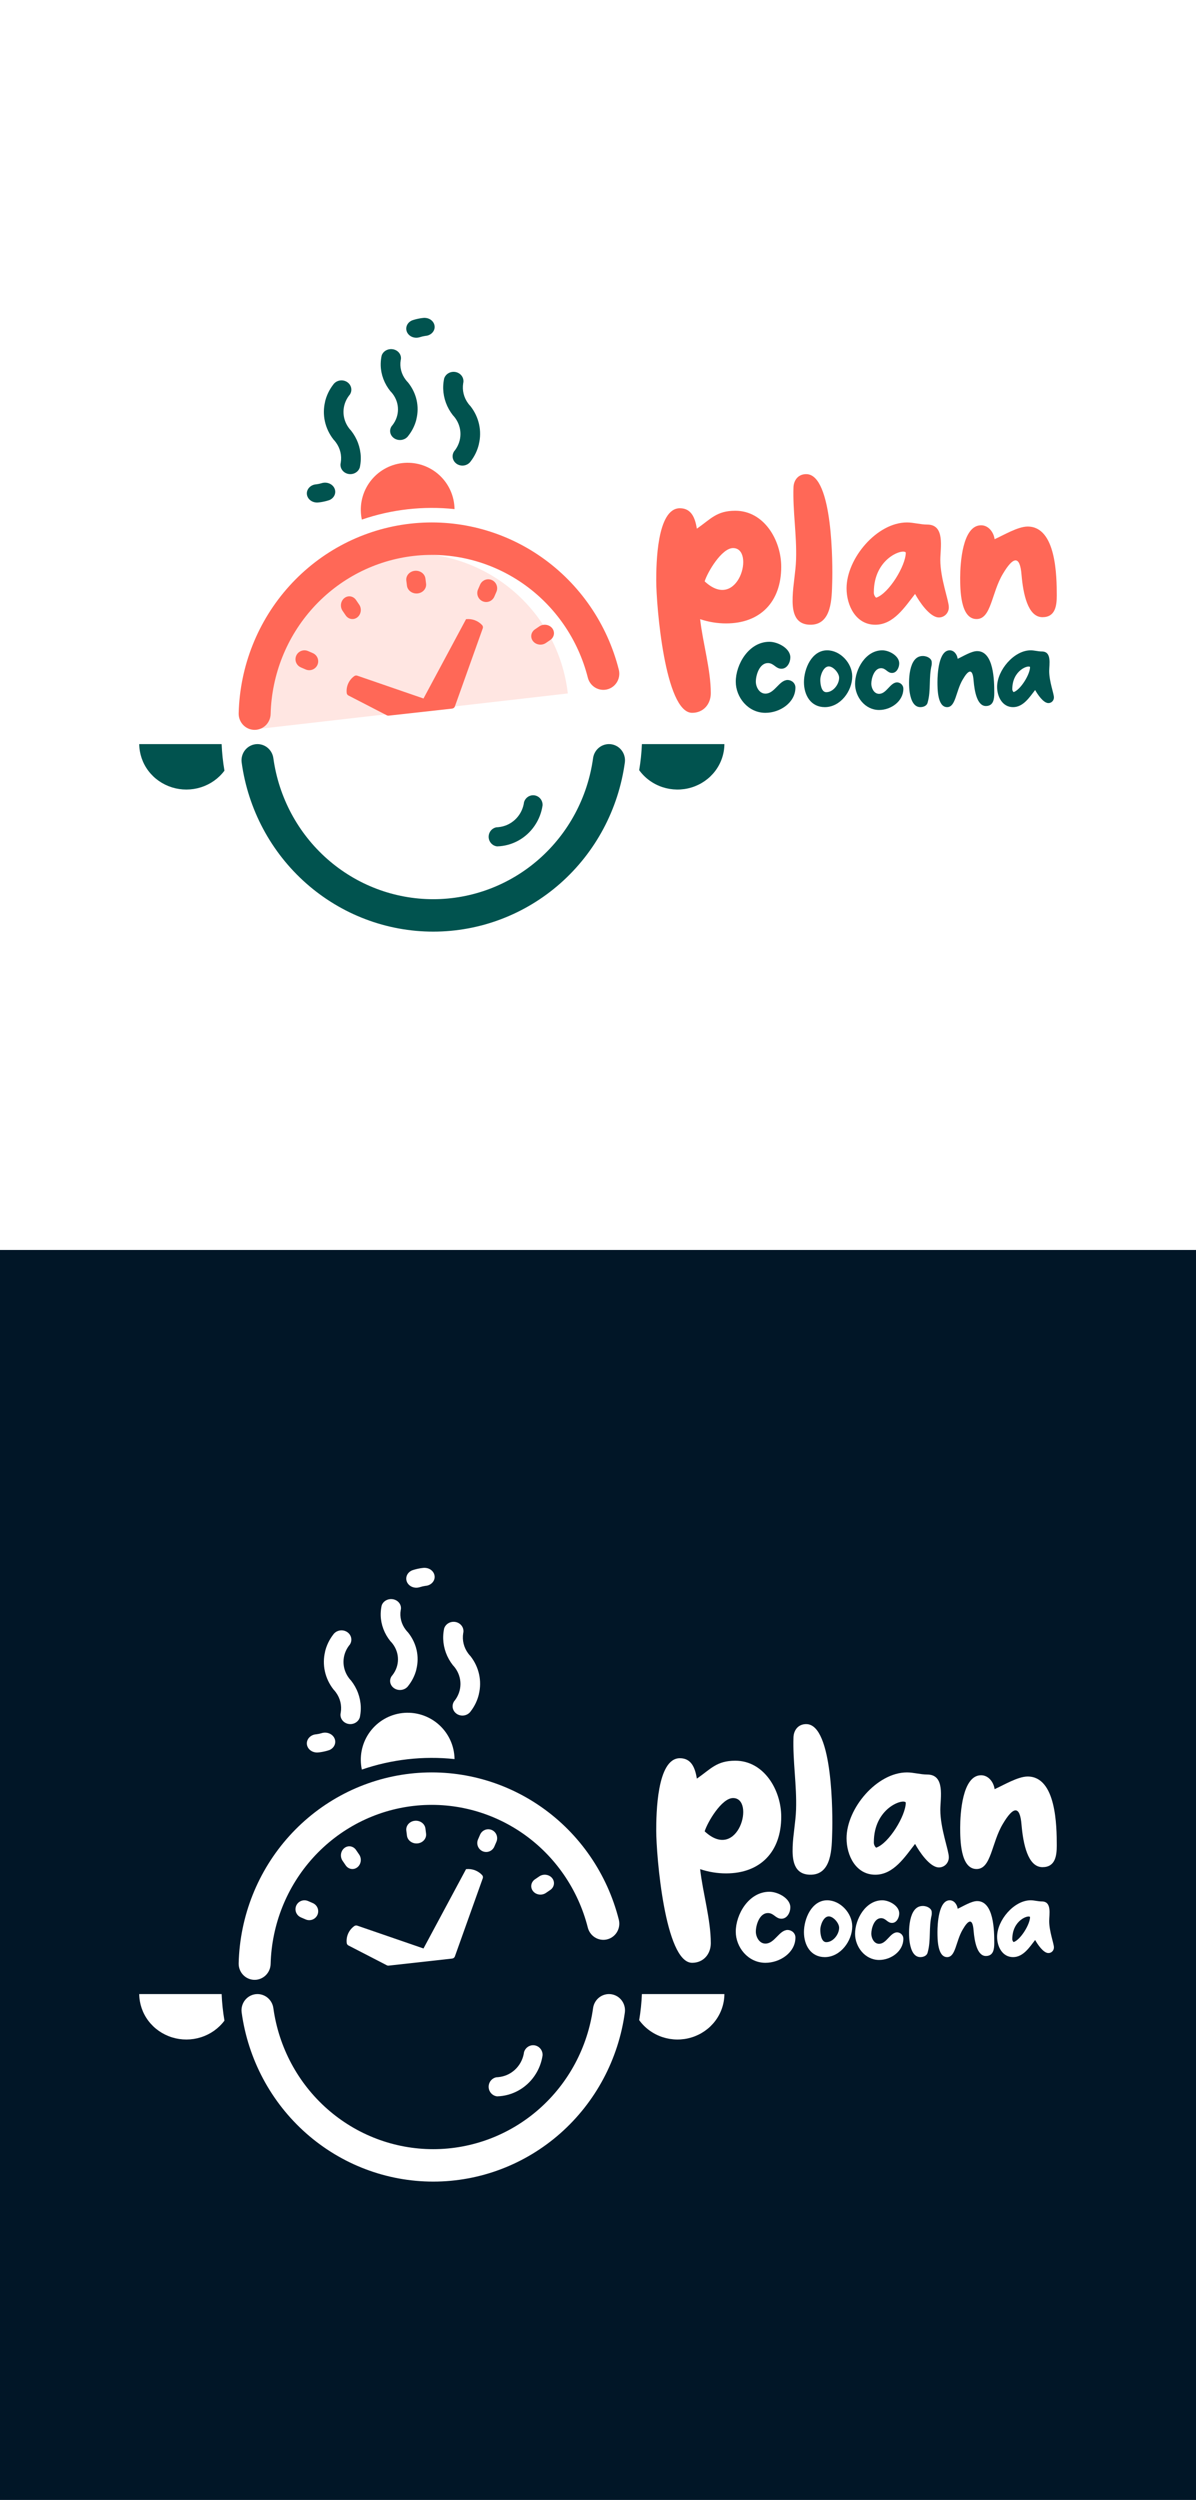 <svg width="335" height="700" viewBox="0 0 335 700" fill="none" xmlns="http://www.w3.org/2000/svg">
<rect x="0" y="0" width="335" height="700" fill="#333333" stroke="none"/>
<g clip-path="url(#clip0_499_4035)">
<rect width="335" height="700" fill="white"/>
<rect x="-135" y="350" width="645" height="350" fill="#011627"/>
<path d="M159.05 194.172C158.388 188.394 156.598 182.803 153.782 177.718C150.967 172.632 147.181 168.152 142.641 164.534C138.101 160.915 132.896 158.228 127.323 156.627C121.749 155.026 115.917 154.542 110.159 155.202C104.401 155.862 98.83 157.654 93.764 160.475C88.698 163.296 84.236 167.091 80.632 171.643C77.029 176.196 74.356 181.416 72.764 187.007C71.173 192.598 70.695 198.449 71.357 204.227L115.204 199.199L159.05 194.172Z" fill="#FFE6E2"/>
<path d="M62.87 215.789C61.238 217.975 58.938 219.604 56.297 220.444C53.657 221.284 50.812 221.292 48.167 220.468C45.522 219.643 43.211 218.028 41.565 215.852C39.919 213.676 39.022 211.051 39 208.35H62.079C62.18 210.843 62.445 213.328 62.87 215.789Z" fill="#01534F"/>
<path d="M202.905 208.35C202.885 211.065 201.982 213.703 200.327 215.886C198.673 218.068 196.351 219.681 193.697 220.493C191.043 221.305 188.193 221.274 185.558 220.404C182.923 219.534 180.639 217.87 179.035 215.652C179.444 213.236 179.698 210.797 179.797 208.35H202.905Z" fill="#01534F"/>
<path d="M170.58 208.35C171.219 208.35 171.85 208.488 172.431 208.756C173.013 209.024 173.531 209.414 173.952 209.902C174.373 210.389 174.686 210.962 174.87 211.582C175.055 212.202 175.106 212.855 175.022 213.496C173.219 226.629 166.794 238.657 156.93 247.363C147.067 256.068 134.431 260.863 121.354 260.863C108.277 260.863 95.642 256.068 85.778 247.363C75.915 238.657 69.489 226.629 67.687 213.496C67.601 212.854 67.652 212.201 67.836 211.581C68.02 210.96 68.333 210.387 68.754 209.9C69.175 209.412 69.694 209.021 70.276 208.754C70.858 208.487 71.49 208.349 72.128 208.35C73.216 208.356 74.265 208.76 75.082 209.489C75.898 210.218 76.427 211.222 76.57 212.316C78.086 223.262 83.452 233.284 91.68 240.536C99.907 247.789 110.441 251.782 121.343 251.782C132.245 251.782 142.78 247.789 151.007 240.536C159.234 233.284 164.6 223.262 166.116 212.316C166.26 211.222 166.788 210.218 167.605 209.489C168.421 208.76 169.47 208.356 170.558 208.35H170.58Z" fill="#01534F"/>
<path d="M127.317 142.455C127.317 142.488 127.317 142.52 127.317 142.552C118.552 141.625 109.689 142.628 101.351 145.492C101.264 145.085 101.196 144.665 101.148 144.242C100.943 142.475 101.099 140.684 101.605 138.979C102.111 137.273 102.958 135.689 104.094 134.321C105.229 132.953 106.631 131.83 108.212 131.02C109.794 130.21 111.524 129.73 113.296 129.609C115.068 129.488 116.847 129.729 118.524 130.316C120.2 130.903 121.741 131.826 123.051 133.027C124.362 134.228 125.416 135.683 126.148 137.303C126.881 138.924 127.278 140.677 127.314 142.455H127.317Z" fill="#FF6857"/>
<path d="M88.916 186.168C88.65 186.773 88.153 187.248 87.535 187.49C86.916 187.731 86.226 187.719 85.617 187.455L84.272 186.875C83.764 186.656 83.344 186.277 83.076 185.796C82.808 185.314 82.707 184.759 82.79 184.215C82.873 183.671 83.134 183.169 83.533 182.788C83.932 182.407 84.446 182.168 84.996 182.108C85.432 182.06 85.873 182.126 86.276 182.298L87.621 182.881C87.923 183.012 88.197 183.201 88.425 183.437C88.654 183.674 88.834 183.952 88.954 184.257C89.074 184.563 89.133 184.888 89.127 185.216C89.12 185.544 89.049 185.867 88.916 186.168Z" fill="#FF6857"/>
<path d="M96.796 172.264L95.981 171.07C95.79 170.802 95.65 170.495 95.57 170.168C95.49 169.841 95.472 169.5 95.515 169.165C95.558 168.83 95.663 168.507 95.823 168.217C95.982 167.926 96.194 167.673 96.446 167.472C96.697 167.271 96.983 167.126 97.287 167.046C97.59 166.967 97.906 166.953 98.214 167.007C98.522 167.061 98.818 167.181 99.083 167.36C99.348 167.54 99.577 167.774 99.757 168.051L100.573 169.245C100.764 169.513 100.904 169.82 100.984 170.147C101.064 170.474 101.082 170.815 101.039 171.15C100.996 171.485 100.891 171.808 100.731 172.098C100.572 172.389 100.36 172.642 100.108 172.843C99.857 173.044 99.571 173.189 99.267 173.269C98.964 173.348 98.649 173.362 98.34 173.308C98.032 173.254 97.736 173.134 97.471 172.955C97.206 172.775 96.977 172.541 96.796 172.264Z" fill="#FF6857"/>
<path d="M116.968 166.164C116.617 166.201 116.26 166.173 115.92 166.084C115.58 165.994 115.262 165.844 114.986 165.642C114.709 165.44 114.478 165.191 114.307 164.907C114.135 164.624 114.026 164.312 113.987 163.99L113.808 162.559C113.768 162.237 113.798 161.911 113.896 161.6C113.994 161.289 114.158 160.998 114.378 160.744C114.599 160.491 114.872 160.28 115.181 160.123C115.491 159.966 115.832 159.867 116.183 159.83C116.535 159.794 116.891 159.821 117.231 159.911C117.572 160 117.889 160.15 118.166 160.352C118.443 160.554 118.674 160.804 118.845 161.087C119.016 161.371 119.125 161.682 119.165 162.004L119.344 163.435C119.383 163.757 119.354 164.083 119.256 164.394C119.158 164.706 118.994 164.996 118.774 165.25C118.553 165.503 118.28 165.714 117.97 165.871C117.661 166.028 117.32 166.128 116.968 166.164Z" fill="#FF6857"/>
<path d="M135.044 175.04C135.154 175.16 135.228 175.306 135.259 175.464C135.29 175.622 135.278 175.785 135.223 175.937L132.518 183.508L127.408 197.823C127.349 197.982 127.246 198.122 127.11 198.226C126.975 198.33 126.812 198.394 126.64 198.412L108.874 200.387C108.69 200.408 108.503 200.373 108.339 200.288L104.376 198.24L97.591 194.741C97.462 194.674 97.351 194.576 97.268 194.458C97.186 194.339 97.134 194.203 97.118 194.06C97.013 193.16 97.151 192.25 97.519 191.419C97.886 190.589 98.469 189.868 99.21 189.329C99.328 189.24 99.466 189.181 99.613 189.156C99.76 189.131 99.91 189.141 100.052 189.186L107.271 191.674L118.622 195.587L126.495 180.915L130.54 173.373H130.559C131.388 173.281 132.227 173.384 133.007 173.674C133.787 173.964 134.485 174.432 135.044 175.04Z" fill="#FF6857"/>
<path d="M139.239 164.432C139.289 164.869 139.222 165.312 139.046 165.715L138.463 167.06C138.333 167.362 138.144 167.635 137.908 167.864C137.673 168.092 137.395 168.272 137.09 168.393C136.786 168.513 136.46 168.572 136.133 168.566C135.806 168.56 135.483 168.489 135.183 168.358C134.883 168.226 134.611 168.036 134.384 167.799C134.157 167.562 133.978 167.282 133.858 166.976C133.739 166.669 133.68 166.342 133.686 166.013C133.692 165.683 133.762 165.358 133.893 165.056L134.476 163.711C134.694 163.204 135.073 162.784 135.554 162.516C136.034 162.248 136.589 162.147 137.133 162.229C137.676 162.311 138.177 162.572 138.558 162.97C138.939 163.369 139.178 163.883 139.239 164.432Z" fill="#FF6857"/>
<path d="M154.661 175.894C154.863 176.145 155.008 176.43 155.09 176.732C155.172 177.034 155.188 177.349 155.138 177.657C155.087 177.965 154.972 178.261 154.797 178.528C154.623 178.795 154.393 179.027 154.12 179.213L152.909 180.037C152.36 180.411 151.671 180.568 150.995 180.475C150.319 180.382 149.711 180.045 149.305 179.539C148.899 179.033 148.728 178.399 148.829 177.776C148.931 177.154 149.297 176.595 149.846 176.221L151.057 175.396C151.33 175.211 151.639 175.077 151.967 175.002C152.296 174.927 152.637 174.912 152.972 174.958C153.306 175.004 153.628 175.111 153.918 175.271C154.208 175.432 154.46 175.644 154.661 175.894Z" fill="#FF6857"/>
<path d="M169.494 193.139C168.414 193.26 167.328 192.98 166.436 192.351C165.544 191.722 164.907 190.787 164.641 189.719C161.926 179.034 155.494 169.703 146.53 163.445C137.566 157.187 126.674 154.423 115.859 155.662C105.044 156.902 95.035 162.061 87.675 170.189C80.315 178.318 76.1 188.869 75.805 199.9C75.784 201.002 75.37 202.059 74.639 202.876C73.908 203.693 72.91 204.213 71.83 204.341C71.197 204.415 70.556 204.352 69.95 204.154C69.343 203.956 68.785 203.63 68.314 203.196C67.842 202.762 67.468 202.23 67.215 201.638C66.963 201.045 66.838 200.404 66.85 199.758C67.178 186.52 72.218 173.849 81.041 164.084C89.864 154.32 101.874 148.122 114.853 146.635C127.831 145.147 140.903 148.471 151.653 155.993C162.403 163.514 170.106 174.725 173.339 187.555C173.491 188.181 173.509 188.832 173.393 189.466C173.276 190.1 173.028 190.701 172.664 191.23C172.3 191.758 171.829 192.202 171.282 192.532C170.736 192.861 170.126 193.068 169.494 193.139Z" fill="#FF6857"/>
<path d="M199.096 194.098C199.096 197.126 197.07 199.597 193.871 199.597C186.227 199.597 183.812 169.399 183.812 162.626C183.812 158.007 183.966 142.31 190.437 142.31C193.796 142.31 194.726 145.258 195.196 148.03C199.093 145.323 200.731 143.011 205.956 143.011C213.988 143.011 218.822 151.219 218.822 158.709C218.822 168.507 212.973 174.563 203.381 174.563C200.911 174.563 198.457 174.16 196.111 173.37C196.827 179.918 199.096 187.481 199.096 194.098ZM205.329 153.465C202.131 153.465 198.156 160.238 197.376 162.786C206.811 171.55 211.644 153.465 205.329 153.465Z" fill="#FF6857"/>
<path d="M222.976 156.712C223.209 149.932 222.028 143.111 222.252 136.461C222.322 134.46 223.588 132.693 225.935 132.764C233.293 132.995 233.266 158.2 233.099 163.168C232.96 167.302 233.099 175.126 226.791 174.928C222.233 174.783 221.904 170.575 222.02 167.153C222.136 163.731 222.86 160.212 222.976 156.712Z" fill="#FF6857"/>
<path d="M245.167 174.932C239.758 174.932 237.121 169.611 237.121 164.727C237.121 156.366 245.616 146.288 254.048 146.288C255.906 146.288 257.781 146.88 259.713 146.88C264.798 146.88 263.383 153.398 263.383 156.762C263.383 162.029 265.764 168.087 265.764 169.999C265.774 170.376 265.709 170.752 265.574 171.103C265.439 171.455 265.237 171.775 264.979 172.045C264.72 172.315 264.412 172.529 264.072 172.675C263.731 172.821 263.366 172.896 262.997 172.894C260.423 172.894 257.462 168.418 256.311 166.308C253.465 169.93 250.312 174.932 245.167 174.932ZM253.71 154.717C253.001 153.531 244.762 156.237 244.762 165.845C244.75 166.131 244.802 166.417 244.913 166.68C245.024 166.943 245.192 167.177 245.405 167.365C248.959 166.175 253.71 158.403 253.71 154.717Z" fill="#FF6857"/>
<path d="M287.845 147.436C295.855 147.436 296 161.337 296 166.784C296 169.581 295.617 172.817 291.999 172.817C287.845 172.817 286.587 166.124 286.14 161.056C285.696 155.1 283.619 156.124 280.949 160.616C277.687 165.984 277.687 173.34 273.537 173.34C268.947 173.34 268.947 164.88 268.947 161.72C268.947 157.896 269.54 147.083 274.803 147.083C276.956 147.083 278.364 149.143 278.586 150.983C281.099 149.857 285.103 147.436 287.845 147.436Z" fill="#FF6857"/>
<path d="M215.51 179.706C217.926 179.706 221.379 181.566 221.379 184.075C221.379 185.411 220.537 187.253 218.887 187.253C217.238 187.253 216.776 185.664 215.087 185.664C212.714 185.664 211.71 189.058 211.71 190.874C211.71 192.281 212.631 194.223 214.395 194.223C217.005 194.223 218.235 190.398 220.651 190.398C221.233 190.421 221.782 190.656 222.183 191.053C222.583 191.45 222.804 191.979 222.799 192.526C222.799 196.717 218.504 199.597 214.395 199.597C209.483 199.597 206.09 195.191 206.09 190.896C206.07 186.062 209.716 179.706 215.51 179.706Z" fill="#01534F"/>
<path d="M225.186 191.003C225.186 187.27 227.351 182.093 231.685 182.093C235.39 182.093 238.712 185.719 238.712 189.383C238.712 193.501 235.39 198.006 231.022 198.006C227.074 197.995 225.186 194.629 225.186 191.003ZM232.14 186.601C230.623 186.601 229.763 189.134 229.763 190.33C229.763 191.526 230.043 193.819 231.442 193.819C233.361 193.819 235.041 191.633 235.041 189.769C235.041 188.5 233.433 186.601 232.14 186.601Z" fill="#01534F"/>
<path d="M247.128 182.093C249.08 182.093 251.875 183.638 251.875 185.761C251.875 186.883 251.191 188.432 249.856 188.432C248.521 188.432 248.151 187.096 246.784 187.096C244.864 187.096 244.052 189.947 244.052 191.462C244.052 192.646 244.797 194.283 246.222 194.283C248.334 194.283 249.326 191.069 251.297 191.069C251.767 191.089 252.212 191.287 252.536 191.621C252.86 191.955 253.039 192.399 253.034 192.859C253.034 196.378 249.56 198.802 246.238 198.802C242.268 198.802 239.508 195.103 239.508 191.493C239.496 187.428 242.443 182.093 247.128 182.093Z" fill="#01534F"/>
<path d="M257.861 183.742C259.329 183.467 260.758 184.21 260.96 185.192C261.001 185.531 261.001 185.873 260.96 186.211C260.104 189.737 260.797 193.277 259.856 196.624C259.736 197.29 259.205 197.799 258.307 197.959C255.902 198.387 255.166 195.784 254.879 194.296C254.434 192.206 254.147 184.445 257.861 183.742Z" fill="#01534F"/>
<path d="M273.705 182.315C278.41 182.315 278.495 190.741 278.495 194.037C278.495 195.732 278.278 197.693 276.145 197.693C273.705 197.693 272.961 193.637 272.702 190.562C272.438 186.95 271.218 187.575 269.65 190.293C267.713 193.545 267.713 198.006 265.293 198.006C262.582 198.006 262.582 192.88 262.582 190.963C262.582 188.645 262.931 182.093 266.021 182.093C267.287 182.093 268.112 183.341 268.244 184.47C269.754 183.78 272.078 182.315 273.705 182.315Z" fill="#01534F"/>
<path d="M283.758 198.006C280.749 198.006 279.289 195.04 279.289 192.335C279.289 187.687 284.01 182.093 288.694 182.093C289.728 182.093 290.767 182.42 291.839 182.42C294.664 182.42 293.878 186.044 293.878 187.906C293.878 190.834 295.202 194.201 295.202 195.263C295.207 195.472 295.171 195.681 295.096 195.876C295.021 196.071 294.908 196.249 294.765 196.399C294.621 196.549 294.45 196.668 294.261 196.749C294.071 196.83 293.868 196.872 293.663 196.871C292.234 196.871 290.59 194.382 289.943 193.212C288.374 195.224 286.621 198.006 283.758 198.006ZM288.517 186.775C288.141 186.117 283.544 187.614 283.544 192.958C283.54 193.118 283.572 193.277 283.637 193.422C283.703 193.567 283.799 193.695 283.92 193.797C285.872 193.139 288.517 188.814 288.517 186.775Z" fill="#01534F"/>
<path d="M134.134 124.387C133.724 126.123 132.94 127.76 131.83 129.196L131.688 129.379C131.671 129.405 131.651 129.427 131.63 129.453L131.586 129.498C131.181 129.93 130.636 130.222 130.035 130.329C129.435 130.436 128.814 130.352 128.271 130.089C127.727 129.826 127.291 129.4 127.032 128.877C126.772 128.355 126.704 127.765 126.837 127.202C126.904 126.92 127.018 126.651 127.176 126.404C127.271 126.288 127.366 126.17 127.458 126.051C128.44 124.73 128.97 123.155 128.975 121.54C128.98 119.925 128.46 118.348 127.485 117.021C127.291 116.76 127.081 116.511 126.854 116.274C125.175 114.135 124.228 111.562 124.14 108.899C124.116 108.101 124.172 107.302 124.306 106.514C124.337 106.34 124.371 106.167 124.405 105.991C124.599 105.365 125.035 104.831 125.626 104.493C126.217 104.156 126.92 104.04 127.597 104.168C128.274 104.297 128.875 104.66 129.283 105.187C129.69 105.713 129.874 106.365 129.798 107.014C129.774 107.109 129.756 107.205 129.744 107.302C129.417 109.295 129.919 111.331 131.145 112.981C131.343 113.252 131.561 113.509 131.797 113.751C132.971 115.257 133.788 116.985 134.191 118.816C134.594 120.648 134.573 122.541 134.13 124.364L134.134 124.387Z" fill="#01534F"/>
<path d="M116.636 117.41C116.225 119.093 115.44 120.681 114.331 122.075C114.284 122.137 114.236 122.193 114.189 122.252L114.131 122.324L114.087 122.371C113.68 122.787 113.134 123.069 112.534 123.171C111.934 123.273 111.314 123.191 110.771 122.936C110.228 122.681 109.792 122.268 109.532 121.763C109.272 121.257 109.202 120.687 109.334 120.141C109.401 119.868 109.515 119.606 109.673 119.366C109.768 119.255 109.864 119.139 109.952 119.024C110.938 117.745 111.47 116.218 111.475 114.652C111.481 113.085 110.959 111.556 109.982 110.27C109.79 110.016 109.579 109.774 109.351 109.546C107.672 107.47 106.724 104.975 106.635 102.393C106.615 101.619 106.67 100.845 106.801 100.079C106.828 99.908 106.866 99.74 106.9 99.569C107.095 98.962 107.531 98.444 108.122 98.117C108.713 97.79 109.417 97.677 110.094 97.802C110.772 97.926 111.374 98.279 111.781 98.79C112.189 99.3 112.373 99.933 112.298 100.561C112.274 100.655 112.254 100.748 112.24 100.841C111.912 102.774 112.415 104.748 113.642 106.349C113.84 106.61 114.057 106.86 114.291 107.095C115.466 108.556 116.284 110.231 116.687 112.008C117.09 113.785 117.069 115.62 116.626 117.389L116.636 117.41Z" fill="#01534F"/>
<path d="M121.686 92.084C121.567 92.56 121.298 92.995 120.913 93.337C120.528 93.679 120.042 93.914 119.513 94.013C119.382 94.013 119.25 94.041 119.122 94.06C118.651 94.125 118.188 94.23 117.738 94.373C117.661 94.391 117.586 94.414 117.513 94.442C117.504 94.439 117.494 94.439 117.485 94.442C116.797 94.647 116.049 94.604 115.395 94.322C114.741 94.041 114.233 93.542 113.975 92.93C113.718 92.317 113.731 91.639 114.012 91.035C114.293 90.431 114.821 89.949 115.485 89.688C115.672 89.622 115.859 89.566 116.052 89.509C116.779 89.301 117.523 89.147 118.278 89.049C118.303 89.046 118.329 89.046 118.354 89.049L118.717 89.005C118.985 88.99 119.255 89.01 119.517 89.065C119.878 89.134 120.221 89.267 120.526 89.456C120.831 89.645 121.091 89.887 121.293 90.167C121.494 90.448 121.633 90.761 121.7 91.09C121.768 91.419 121.763 91.756 121.686 92.084Z" fill="#01534F"/>
<path d="M91.045 112.477C91.456 110.744 92.241 109.108 93.352 107.673L93.495 107.49L93.552 107.42C93.565 107.402 93.58 107.386 93.597 107.372C94.004 106.943 94.55 106.654 95.15 106.548C95.75 106.443 96.37 106.528 96.913 106.79C97.456 107.052 97.892 107.476 98.153 107.996C98.414 108.516 98.484 109.103 98.354 109.665C98.287 109.947 98.172 110.216 98.014 110.463C97.919 110.575 97.824 110.693 97.732 110.812C96.748 112.132 96.217 113.704 96.212 115.318C96.207 116.931 96.728 118.507 97.705 119.832C97.899 120.093 98.11 120.342 98.337 120.578C100.019 122.715 100.968 125.285 101.055 127.945C101.079 128.744 101.023 129.542 100.889 130.331C100.858 130.504 100.824 130.68 100.79 130.857C100.603 131.49 100.169 132.032 99.575 132.376C98.981 132.72 98.271 132.84 97.587 132.711C96.904 132.582 96.297 132.214 95.889 131.681C95.481 131.149 95.302 130.49 95.387 129.838C95.412 129.742 95.43 129.645 95.442 129.547C95.786 127.543 95.287 125.492 94.052 123.829C93.853 123.559 93.636 123.301 93.403 123.057C92.226 121.552 91.408 119.826 91.005 117.995C90.601 116.165 90.622 114.274 91.065 112.452L91.045 112.477Z" fill="#01534F"/>
<path d="M86.013 137.595C86.135 137.115 86.407 136.677 86.799 136.333C87.191 135.988 87.685 135.752 88.223 135.653C88.356 135.653 88.49 135.628 88.62 135.609C89.099 135.551 89.57 135.451 90.027 135.313C90.105 135.291 90.182 135.268 90.256 135.24H90.284C90.973 135.07 91.707 135.138 92.344 135.429C92.98 135.72 93.471 136.214 93.721 136.814C93.971 137.413 93.962 138.075 93.695 138.669C93.428 139.262 92.923 139.745 92.279 140.022C92.089 140.085 91.895 140.145 91.702 140.201H91.719C90.981 140.412 90.224 140.568 89.457 140.668H89.38L89.011 140.712C88.738 140.729 88.464 140.71 88.198 140.655C87.83 140.584 87.481 140.448 87.172 140.255C86.863 140.062 86.599 139.816 86.396 139.532C86.193 139.247 86.055 138.93 85.989 138.597C85.923 138.265 85.932 137.924 86.013 137.595Z" fill="#01534F"/>
<path d="M150.125 230.63C149.046 232.405 147.575 233.899 145.83 234.995C144.084 236.091 142.112 236.758 140.07 236.944C139.79 236.97 139.514 236.987 139.234 236.993C138.839 236.948 138.458 236.813 138.12 236.6C137.661 236.309 137.3 235.883 137.086 235.379C136.871 234.874 136.813 234.315 136.919 233.776C137.025 233.236 137.29 232.743 137.679 232.361C138.067 231.979 138.561 231.727 139.095 231.639C139.273 231.639 139.452 231.639 139.631 231.606C141.319 231.443 142.912 230.737 144.179 229.591C145.446 228.444 146.321 226.916 146.677 225.229C146.716 225.037 146.748 224.842 146.774 224.647C146.838 224.4 146.939 224.165 147.073 223.949C147.381 223.445 147.843 223.057 148.389 222.847C148.935 222.636 149.533 222.615 150.092 222.785C150.651 222.956 151.139 223.309 151.481 223.79C151.823 224.271 152 224.854 151.984 225.448C151.948 225.699 151.906 225.95 151.854 226.205C151.541 227.773 150.956 229.272 150.125 230.63Z" fill="#01534F"/>
<path d="M62.87 565.789C61.238 567.975 58.938 569.604 56.297 570.444C53.657 571.284 50.812 571.292 48.167 570.468C45.522 569.643 43.211 568.028 41.565 565.852C39.919 563.676 39.022 561.051 39 558.35H62.079C62.18 560.843 62.445 563.328 62.87 565.789Z" fill="white"/>
<path d="M202.905 558.35C202.885 561.065 201.982 563.703 200.327 565.886C198.673 568.068 196.351 569.681 193.697 570.493C191.043 571.305 188.193 571.274 185.558 570.404C182.923 569.534 180.639 567.87 179.035 565.652C179.444 563.236 179.698 560.797 179.797 558.35H202.905Z" fill="white"/>
<path d="M170.58 558.35C171.219 558.35 171.85 558.488 172.431 558.756C173.013 559.024 173.531 559.414 173.952 559.902C174.373 560.389 174.686 560.962 174.87 561.582C175.055 562.202 175.106 562.855 175.022 563.496C173.219 576.629 166.794 588.657 156.93 597.363C147.067 606.068 134.431 610.863 121.354 610.863C108.277 610.863 95.642 606.068 85.778 597.363C75.915 588.657 69.489 576.629 67.687 563.496C67.601 562.854 67.652 562.201 67.836 561.581C68.02 560.96 68.333 560.387 68.754 559.9C69.175 559.412 69.694 559.021 70.276 558.754C70.858 558.487 71.49 558.349 72.128 558.35C73.216 558.356 74.265 558.76 75.082 559.489C75.898 560.218 76.427 561.222 76.57 562.316C78.086 573.262 83.452 583.284 91.68 590.536C99.907 597.789 110.441 601.782 121.343 601.782C132.245 601.782 142.78 597.789 151.007 590.536C159.234 583.284 164.6 573.262 166.116 562.316C166.26 561.222 166.788 560.218 167.605 559.489C168.421 558.76 169.47 558.356 170.558 558.35H170.58Z" fill="white"/>
<path d="M127.317 492.455C127.317 492.488 127.317 492.52 127.317 492.552C118.552 491.625 109.689 492.628 101.351 495.492C101.264 495.085 101.196 494.665 101.148 494.242C100.943 492.475 101.099 490.684 101.605 488.979C102.111 487.273 102.958 485.689 104.094 484.321C105.229 482.953 106.631 481.83 108.212 481.02C109.794 480.21 111.524 479.73 113.296 479.609C115.068 479.488 116.847 479.729 118.524 480.316C120.2 480.903 121.741 481.826 123.051 483.027C124.362 484.228 125.416 485.683 126.148 487.303C126.881 488.924 127.278 490.677 127.314 492.455H127.317Z" fill="white"/>
<path d="M88.916 536.168C88.65 536.773 88.153 537.248 87.535 537.49C86.916 537.731 86.226 537.719 85.617 537.455L84.272 536.875C83.764 536.656 83.344 536.277 83.076 535.796C82.808 535.314 82.707 534.759 82.79 534.215C82.873 533.671 83.134 533.169 83.533 532.788C83.932 532.407 84.446 532.168 84.996 532.108C85.432 532.06 85.873 532.126 86.276 532.298L87.621 532.881C87.923 533.012 88.197 533.201 88.425 533.437C88.654 533.674 88.834 533.952 88.954 534.257C89.074 534.563 89.133 534.888 89.127 535.216C89.12 535.544 89.049 535.867 88.916 536.168Z" fill="white"/>
<path d="M96.796 522.264L95.981 521.07C95.79 520.802 95.65 520.495 95.57 520.168C95.49 519.841 95.472 519.5 95.515 519.165C95.558 518.83 95.663 518.507 95.823 518.217C95.982 517.926 96.194 517.673 96.446 517.472C96.697 517.271 96.983 517.126 97.287 517.046C97.59 516.967 97.906 516.953 98.214 517.007C98.522 517.061 98.818 517.181 99.083 517.36C99.348 517.54 99.577 517.774 99.757 518.051L100.573 519.245C100.764 519.513 100.904 519.82 100.984 520.147C101.064 520.474 101.082 520.815 101.039 521.15C100.996 521.485 100.891 521.808 100.731 522.098C100.572 522.389 100.36 522.642 100.108 522.843C99.857 523.044 99.571 523.189 99.267 523.269C98.964 523.348 98.649 523.362 98.34 523.308C98.032 523.254 97.736 523.134 97.471 522.955C97.206 522.775 96.977 522.541 96.796 522.264Z" fill="white"/>
<path d="M116.968 516.164C116.617 516.201 116.26 516.173 115.92 516.084C115.58 515.994 115.262 515.844 114.986 515.642C114.709 515.44 114.478 515.191 114.307 514.907C114.135 514.624 114.026 514.312 113.987 513.99L113.808 512.559C113.768 512.237 113.798 511.911 113.896 511.6C113.994 511.289 114.158 510.998 114.378 510.744C114.599 510.491 114.872 510.28 115.181 510.123C115.491 509.966 115.832 509.867 116.183 509.83C116.535 509.794 116.891 509.821 117.231 509.911C117.572 510 117.889 510.15 118.166 510.352C118.443 510.554 118.674 510.804 118.845 511.087C119.016 511.371 119.125 511.682 119.165 512.004L119.344 513.435C119.383 513.757 119.354 514.083 119.256 514.394C119.158 514.706 118.994 514.996 118.774 515.25C118.553 515.503 118.28 515.714 117.97 515.871C117.661 516.028 117.32 516.128 116.968 516.164Z" fill="white"/>
<path d="M135.044 525.04C135.154 525.16 135.228 525.306 135.259 525.464C135.29 525.622 135.278 525.785 135.223 525.937L132.518 533.508L127.408 547.823C127.349 547.982 127.246 548.122 127.11 548.226C126.975 548.33 126.812 548.394 126.64 548.412L108.874 550.387C108.69 550.408 108.503 550.373 108.339 550.288L104.376 548.24L97.591 544.741C97.462 544.674 97.351 544.576 97.268 544.458C97.186 544.339 97.134 544.203 97.118 544.06C97.013 543.16 97.151 542.25 97.519 541.419C97.886 540.589 98.469 539.868 99.21 539.329C99.328 539.24 99.466 539.181 99.613 539.156C99.76 539.131 99.91 539.141 100.052 539.186L107.271 541.674L118.622 545.587L126.495 530.915L130.54 523.373H130.559C131.388 523.281 132.227 523.384 133.007 523.674C133.787 523.964 134.485 524.432 135.044 525.04Z" fill="white"/>
<path d="M139.239 514.432C139.289 514.869 139.222 515.312 139.046 515.715L138.463 517.06C138.333 517.362 138.144 517.635 137.908 517.864C137.673 518.092 137.395 518.272 137.09 518.393C136.786 518.513 136.46 518.572 136.133 518.566C135.806 518.56 135.483 518.489 135.183 518.358C134.883 518.226 134.611 518.036 134.384 517.799C134.157 517.562 133.978 517.282 133.858 516.976C133.739 516.669 133.68 516.342 133.686 516.013C133.692 515.683 133.762 515.358 133.893 515.056L134.476 513.711C134.694 513.204 135.073 512.784 135.554 512.516C136.034 512.248 136.589 512.147 137.133 512.229C137.676 512.311 138.177 512.572 138.558 512.97C138.939 513.369 139.178 513.883 139.239 514.432Z" fill="white"/>
<path d="M154.661 525.894C154.863 526.145 155.008 526.43 155.09 526.732C155.172 527.034 155.188 527.349 155.138 527.657C155.087 527.965 154.972 528.261 154.797 528.528C154.623 528.795 154.393 529.027 154.12 529.213L152.909 530.037C152.36 530.411 151.671 530.568 150.995 530.475C150.319 530.382 149.711 530.045 149.305 529.539C148.899 529.033 148.728 528.399 148.829 527.776C148.931 527.154 149.297 526.595 149.846 526.221L151.057 525.396C151.33 525.211 151.639 525.077 151.967 525.002C152.296 524.927 152.637 524.912 152.972 524.958C153.306 525.004 153.628 525.111 153.918 525.271C154.208 525.432 154.46 525.644 154.661 525.894Z" fill="white"/>
<path d="M169.494 543.139C168.414 543.26 167.328 542.98 166.436 542.351C165.544 541.722 164.907 540.787 164.641 539.719C161.926 529.034 155.494 519.703 146.53 513.445C137.566 507.187 126.674 504.423 115.859 505.662C105.044 506.902 95.035 512.061 87.675 520.189C80.315 528.318 76.1 538.869 75.805 549.9C75.784 551.002 75.37 552.059 74.639 552.876C73.908 553.693 72.91 554.213 71.83 554.341C71.197 554.415 70.556 554.352 69.95 554.154C69.343 553.956 68.785 553.63 68.314 553.196C67.842 552.762 67.468 552.23 67.215 551.638C66.963 551.045 66.838 550.404 66.85 549.758C67.178 536.52 72.218 523.849 81.041 514.084C89.864 504.32 101.874 498.122 114.853 496.635C127.831 495.147 140.903 498.471 151.653 505.993C162.403 513.514 170.106 524.725 173.339 537.555C173.491 538.181 173.509 538.832 173.393 539.466C173.276 540.1 173.028 540.701 172.664 541.23C172.3 541.758 171.829 542.202 171.282 542.532C170.736 542.861 170.126 543.068 169.494 543.139Z" fill="white"/>
<path d="M199.096 544.098C199.096 547.126 197.07 549.597 193.871 549.597C186.227 549.597 183.812 519.399 183.812 512.626C183.812 508.007 183.966 492.31 190.437 492.31C193.796 492.31 194.726 495.258 195.196 498.03C199.093 495.323 200.731 493.011 205.956 493.011C213.988 493.011 218.822 501.219 218.822 508.709C218.822 518.507 212.973 524.563 203.381 524.563C200.911 524.563 198.457 524.16 196.111 523.37C196.827 529.918 199.096 537.481 199.096 544.098ZM205.329 503.465C202.131 503.465 198.156 510.238 197.376 512.786C206.811 521.55 211.644 503.465 205.329 503.465Z" fill="white"/>
<path d="M222.976 506.712C223.209 499.932 222.028 493.111 222.252 486.461C222.322 484.46 223.588 482.693 225.935 482.764C233.293 482.995 233.266 508.2 233.099 513.168C232.96 517.302 233.099 525.126 226.791 524.928C222.233 524.783 221.904 520.575 222.02 517.153C222.136 513.731 222.86 510.212 222.976 506.712Z" fill="white"/>
<path d="M245.167 524.932C239.758 524.932 237.121 519.611 237.121 514.727C237.121 506.366 245.616 496.288 254.048 496.288C255.906 496.288 257.781 496.88 259.713 496.88C264.798 496.88 263.383 503.398 263.383 506.762C263.383 512.029 265.764 518.087 265.764 519.999C265.774 520.376 265.709 520.752 265.574 521.103C265.439 521.455 265.237 521.775 264.979 522.045C264.72 522.315 264.412 522.529 264.072 522.675C263.731 522.821 263.366 522.896 262.997 522.894C260.423 522.894 257.462 518.418 256.311 516.308C253.465 519.93 250.312 524.932 245.167 524.932ZM253.71 504.717C253.001 503.531 244.762 506.237 244.762 515.845C244.75 516.131 244.802 516.417 244.913 516.68C245.024 516.943 245.192 517.177 245.405 517.365C248.959 516.175 253.71 508.403 253.71 504.717Z" fill="white"/>
<path d="M287.845 497.436C295.855 497.436 296 511.337 296 516.784C296 519.581 295.617 522.817 291.999 522.817C287.845 522.817 286.587 516.124 286.14 511.056C285.696 505.1 283.619 506.124 280.949 510.616C277.687 515.984 277.687 523.34 273.537 523.34C268.947 523.34 268.947 514.88 268.947 511.72C268.947 507.896 269.54 497.083 274.803 497.083C276.956 497.083 278.364 499.143 278.586 500.983C281.099 499.857 285.103 497.436 287.845 497.436Z" fill="white"/>
<path d="M215.51 529.706C217.926 529.706 221.379 531.566 221.379 534.075C221.379 535.411 220.537 537.253 218.887 537.253C217.238 537.253 216.776 535.664 215.087 535.664C212.714 535.664 211.71 539.058 211.71 540.874C211.71 542.281 212.631 544.223 214.395 544.223C217.005 544.223 218.235 540.398 220.651 540.398C221.233 540.421 221.782 540.656 222.183 541.053C222.583 541.45 222.804 541.979 222.799 542.526C222.799 546.717 218.504 549.597 214.395 549.597C209.483 549.597 206.09 545.191 206.09 540.896C206.07 536.062 209.716 529.706 215.51 529.706Z" fill="white"/>
<path d="M225.186 541.003C225.186 537.27 227.351 532.093 231.685 532.093C235.39 532.093 238.712 535.719 238.712 539.383C238.712 543.501 235.39 548.006 231.022 548.006C227.074 547.995 225.186 544.629 225.186 541.003ZM232.14 536.601C230.623 536.601 229.763 539.134 229.763 540.33C229.763 541.526 230.043 543.819 231.442 543.819C233.361 543.819 235.041 541.633 235.041 539.769C235.041 538.5 233.433 536.601 232.14 536.601Z" fill="white"/>
<path d="M247.128 532.093C249.08 532.093 251.875 533.638 251.875 535.761C251.875 536.883 251.191 538.432 249.856 538.432C248.521 538.432 248.151 537.096 246.784 537.096C244.864 537.096 244.052 539.947 244.052 541.462C244.052 542.646 244.797 544.283 246.222 544.283C248.334 544.283 249.326 541.069 251.297 541.069C251.767 541.089 252.212 541.287 252.536 541.621C252.86 541.955 253.039 542.399 253.034 542.859C253.034 546.378 249.56 548.802 246.238 548.802C242.268 548.802 239.508 545.103 239.508 541.493C239.496 537.428 242.443 532.093 247.128 532.093Z" fill="white"/>
<path d="M257.861 533.742C259.329 533.467 260.758 534.21 260.96 535.192C261.001 535.531 261.001 535.873 260.96 536.211C260.104 539.737 260.797 543.277 259.856 546.624C259.736 547.29 259.205 547.799 258.307 547.959C255.902 548.387 255.166 545.784 254.879 544.296C254.434 542.206 254.147 534.445 257.861 533.742Z" fill="white"/>
<path d="M273.705 532.315C278.41 532.315 278.495 540.741 278.495 544.037C278.495 545.732 278.278 547.693 276.145 547.693C273.705 547.693 272.961 543.637 272.702 540.562C272.438 536.95 271.218 537.575 269.65 540.293C267.713 543.545 267.713 548.006 265.293 548.006C262.582 548.006 262.582 542.88 262.582 540.963C262.582 538.645 262.931 532.093 266.021 532.093C267.287 532.093 268.112 533.341 268.244 534.47C269.754 533.78 272.078 532.315 273.705 532.315Z" fill="white"/>
<path d="M283.758 548.006C280.749 548.006 279.289 545.04 279.289 542.335C279.289 537.687 284.01 532.093 288.694 532.093C289.728 532.093 290.767 532.42 291.839 532.42C294.664 532.42 293.878 536.044 293.878 537.906C293.878 540.834 295.202 544.201 295.202 545.263C295.207 545.472 295.171 545.681 295.096 545.876C295.021 546.071 294.908 546.249 294.765 546.399C294.621 546.549 294.45 546.668 294.261 546.749C294.071 546.83 293.868 546.872 293.663 546.871C292.234 546.871 290.59 544.382 289.943 543.212C288.374 545.224 286.621 548.006 283.758 548.006ZM288.517 536.775C288.141 536.117 283.544 537.614 283.544 542.958C283.54 543.118 283.572 543.277 283.637 543.422C283.703 543.567 283.799 543.695 283.92 543.797C285.872 543.139 288.517 538.814 288.517 536.775Z" fill="white"/>
<path d="M134.134 474.387C133.724 476.123 132.94 477.76 131.83 479.196L131.688 479.379C131.671 479.405 131.651 479.427 131.63 479.453L131.586 479.498C131.181 479.93 130.636 480.222 130.035 480.329C129.435 480.436 128.814 480.352 128.271 480.089C127.727 479.826 127.291 479.4 127.032 478.877C126.772 478.355 126.704 477.765 126.837 477.202C126.904 476.92 127.018 476.651 127.176 476.404C127.271 476.288 127.366 476.17 127.458 476.051C128.44 474.73 128.97 473.155 128.975 471.54C128.98 469.925 128.46 468.348 127.485 467.021C127.291 466.76 127.081 466.511 126.854 466.274C125.175 464.135 124.228 461.562 124.14 458.899C124.116 458.101 124.172 457.302 124.306 456.514C124.337 456.34 124.371 456.167 124.405 455.991C124.599 455.365 125.035 454.831 125.626 454.493C126.217 454.156 126.92 454.04 127.597 454.168C128.274 454.297 128.875 454.66 129.283 455.187C129.69 455.713 129.874 456.365 129.798 457.014C129.774 457.109 129.756 457.205 129.744 457.302C129.417 459.295 129.919 461.331 131.145 462.981C131.343 463.252 131.561 463.509 131.797 463.751C132.971 465.257 133.788 466.985 134.191 468.816C134.594 470.648 134.573 472.541 134.13 474.364L134.134 474.387Z" fill="white"/>
<path d="M116.636 467.41C116.225 469.093 115.44 470.681 114.331 472.075C114.284 472.137 114.236 472.193 114.189 472.252L114.131 472.324L114.087 472.371C113.68 472.787 113.134 473.069 112.534 473.171C111.934 473.273 111.314 473.191 110.771 472.936C110.228 472.681 109.792 472.268 109.532 471.763C109.272 471.257 109.202 470.687 109.334 470.141C109.401 469.868 109.515 469.606 109.673 469.366C109.768 469.255 109.864 469.139 109.952 469.024C110.938 467.745 111.47 466.218 111.475 464.652C111.481 463.085 110.959 461.556 109.982 460.27C109.79 460.016 109.579 459.774 109.351 459.546C107.672 457.47 106.724 454.975 106.635 452.393C106.615 451.619 106.67 450.845 106.801 450.079C106.828 449.908 106.866 449.74 106.9 449.569C107.095 448.962 107.531 448.444 108.122 448.117C108.713 447.79 109.417 447.677 110.094 447.802C110.772 447.926 111.374 448.279 111.781 448.79C112.189 449.3 112.373 449.932 112.298 450.561C112.274 450.655 112.254 450.748 112.24 450.841C111.912 452.774 112.415 454.748 113.642 456.349C113.84 456.61 114.057 456.86 114.291 457.095C115.466 458.556 116.284 460.231 116.687 462.008C117.09 463.785 117.069 465.62 116.626 467.389L116.636 467.41Z" fill="white"/>
<path d="M121.686 442.084C121.567 442.56 121.298 442.995 120.913 443.337C120.528 443.679 120.042 443.914 119.513 444.013C119.382 444.013 119.25 444.041 119.122 444.06C118.651 444.125 118.188 444.23 117.738 444.373C117.661 444.391 117.586 444.414 117.513 444.442C117.504 444.439 117.494 444.439 117.485 444.442C116.797 444.647 116.049 444.604 115.395 444.322C114.741 444.041 114.233 443.542 113.975 442.93C113.718 442.317 113.731 441.639 114.012 441.035C114.293 440.431 114.821 439.949 115.485 439.688C115.672 439.622 115.859 439.566 116.052 439.509C116.779 439.301 117.523 439.147 118.278 439.049C118.303 439.046 118.329 439.046 118.354 439.049L118.717 439.005C118.985 438.989 119.255 439.01 119.517 439.065C119.878 439.134 120.221 439.267 120.526 439.456C120.831 439.645 121.091 439.887 121.293 440.167C121.494 440.448 121.633 440.761 121.7 441.09C121.768 441.419 121.763 441.756 121.686 442.084Z" fill="white"/>
<path d="M91.045 462.477C91.456 460.744 92.241 459.108 93.352 457.673L93.495 457.49L93.552 457.42C93.565 457.402 93.58 457.386 93.597 457.372C94.004 456.943 94.55 456.654 95.15 456.548C95.75 456.443 96.37 456.528 96.913 456.79C97.456 457.052 97.892 457.476 98.153 457.996C98.414 458.516 98.484 459.103 98.354 459.665C98.287 459.947 98.172 460.216 98.014 460.463C97.919 460.575 97.824 460.693 97.732 460.812C96.748 462.132 96.217 463.704 96.212 465.318C96.207 466.931 96.728 468.507 97.705 469.832C97.899 470.093 98.11 470.342 98.337 470.578C100.019 472.715 100.968 475.285 101.055 477.945C101.079 478.744 101.023 479.542 100.889 480.331C100.858 480.504 100.824 480.68 100.79 480.857C100.603 481.49 100.169 482.032 99.575 482.376C98.981 482.72 98.271 482.84 97.587 482.711C96.904 482.582 96.297 482.214 95.889 481.681C95.481 481.149 95.302 480.49 95.387 479.838C95.412 479.742 95.43 479.645 95.442 479.547C95.786 477.543 95.287 475.492 94.052 473.829C93.853 473.559 93.636 473.301 93.403 473.057C92.226 471.552 91.408 469.826 91.005 467.995C90.601 466.165 90.622 464.274 91.065 462.452L91.045 462.477Z" fill="white"/>
<path d="M86.013 487.595C86.135 487.115 86.407 486.677 86.799 486.333C87.191 485.988 87.685 485.752 88.223 485.653C88.356 485.653 88.49 485.628 88.62 485.609C89.099 485.551 89.57 485.451 90.027 485.313C90.105 485.291 90.182 485.268 90.256 485.24H90.284C90.973 485.07 91.707 485.138 92.344 485.429C92.98 485.72 93.471 486.214 93.721 486.814C93.971 487.413 93.962 488.075 93.695 488.669C93.428 489.262 92.923 489.745 92.279 490.022C92.089 490.085 91.895 490.145 91.702 490.201H91.719C90.981 490.412 90.224 490.568 89.457 490.668H89.38L89.011 490.712C88.738 490.729 88.464 490.71 88.198 490.655C87.83 490.584 87.481 490.448 87.172 490.255C86.863 490.062 86.599 489.816 86.396 489.532C86.193 489.247 86.055 488.93 85.989 488.597C85.923 488.265 85.932 487.924 86.013 487.595Z" fill="white"/>
<path d="M150.125 580.63C149.046 582.405 147.575 583.899 145.83 584.995C144.084 586.091 142.112 586.758 140.07 586.944C139.79 586.97 139.514 586.987 139.234 586.993C138.839 586.948 138.458 586.813 138.12 586.6C137.661 586.309 137.3 585.883 137.086 585.379C136.871 584.874 136.813 584.315 136.919 583.776C137.025 583.236 137.29 582.743 137.679 582.361C138.067 581.979 138.561 581.727 139.095 581.639C139.273 581.639 139.452 581.639 139.631 581.606C141.319 581.443 142.912 580.737 144.179 579.591C145.446 578.444 146.321 576.916 146.677 575.229C146.716 575.037 146.748 574.842 146.774 574.647C146.838 574.4 146.939 574.165 147.073 573.949C147.381 573.445 147.843 573.057 148.389 572.847C148.935 572.636 149.533 572.615 150.092 572.785C150.651 572.956 151.139 573.309 151.481 573.79C151.823 574.271 152 574.854 151.984 575.448C151.948 575.699 151.906 575.95 151.854 576.205C151.541 577.773 150.956 579.272 150.125 580.63Z" fill="white"/>
</g>
<defs>
<clipPath id="clip0_499_4035">
<rect width="335" height="700" fill="white"/>
</clipPath>
</defs>
</svg>
